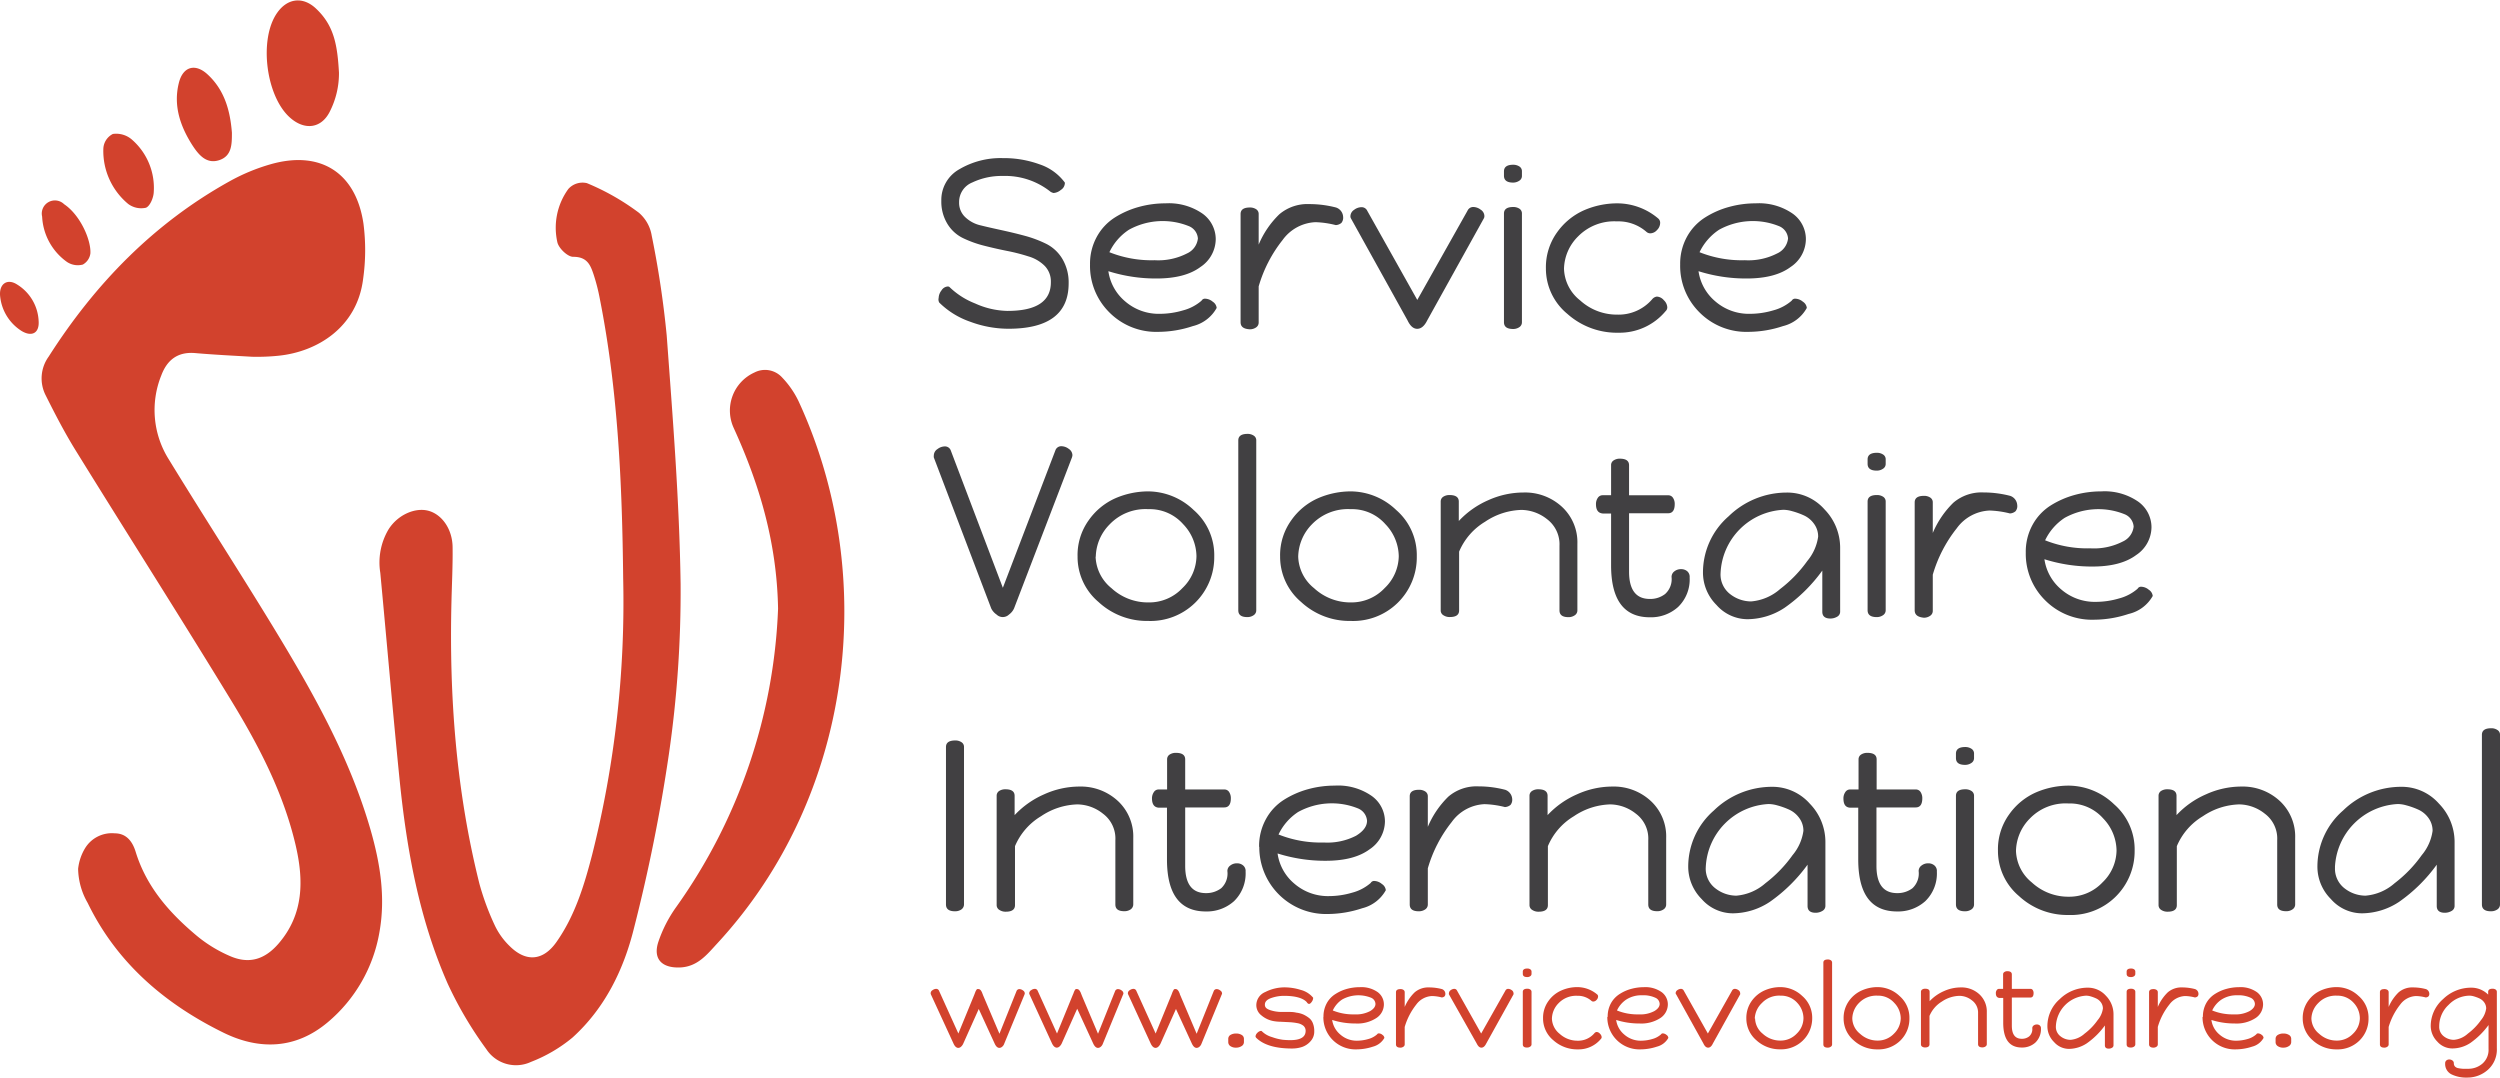 <svg id="Layer_1" data-name="Layer 1" xmlns="http://www.w3.org/2000/svg" viewBox="0 0 403.5 173.92"><defs><style>.cls-1{fill:#d2422d;}.cls-2{fill:#414042;}</style></defs><title>SVI long</title><path class="cls-1" d="M143.81,125.49a33.78,33.78,0,0,0,4.23-.16c6.34-.63,12.72-4.61,13.7-12.34a33.23,33.23,0,0,0,.06-9c-1.23-8.27-7-11.88-15.05-9.55a31.3,31.3,0,0,0-6.5,2.7C128,103.93,118.5,113.69,111,125.46a6,6,0,0,0-.47,6.29c1.53,3.06,3.11,6.11,4.91,9,8.35,13.5,16.89,26.89,25.15,40.44,4.41,7.24,8.32,14.79,10.27,23.15,1.31,5.63,1.32,11.11-2.74,15.84-2.25,2.62-4.82,3.4-7.95,2a22,22,0,0,1-5.3-3.26c-4.38-3.67-8.09-7.86-9.83-13.51-.48-1.58-1.43-3-3.38-3a5.06,5.06,0,0,0-4.8,2.42,8.07,8.07,0,0,0-1.11,3.31,11.38,11.38,0,0,0,1.54,5.5c4.69,9.67,12.45,16.29,21.91,20.94,5.82,2.86,11.68,2.66,16.83-1.67a24.33,24.33,0,0,0,8.36-14.6c1-5.63.1-11.12-1.46-16.53-3.4-11.75-9.37-22.28-15.67-32.63-5.53-9.08-11.31-18-16.86-27.07a14.94,14.94,0,0,1-1.23-13.57c.92-2.47,2.61-3.83,5.39-3.62C137.63,125.16,140.72,125.31,143.81,125.49Zm59.91,35.76a166.94,166.94,0,0,1-5,44.58c-1.28,4.95-2.77,9.86-5.76,14.11-2.16,3.08-4.95,3.31-7.61.62a11.41,11.41,0,0,1-2.33-3.25,41.64,41.64,0,0,1-2.51-6.79c-3.75-15-4.89-30.23-4.5-45.63.07-2.89.22-5.79.18-8.68s-1.69-5.22-3.83-5.84-5,.58-6.52,3a10.47,10.47,0,0,0-1.32,7c1.05,11.12,2,22.24,3.11,33.35,1.15,11.34,3.17,22.53,7.79,33a61.59,61.59,0,0,0,6.21,10.52,5.72,5.72,0,0,0,7.21,2.06,24.09,24.09,0,0,0,6.68-3.91c5.25-4.74,8.3-11,9.95-17.7a271.15,271.15,0,0,0,5.62-28,182.46,182.46,0,0,0,1.9-27.52c-.19-13.37-1.26-26.73-2.24-40.07a155.16,155.16,0,0,0-2.42-16.14,6.18,6.18,0,0,0-2.07-3.71,38.41,38.41,0,0,0-8.39-4.78,3.07,3.07,0,0,0-3,.94,10.64,10.64,0,0,0-1.76,8.65c.27,1,1.7,2.33,2.57,2.3,2.23,0,2.76,1.33,3.27,2.86a30.59,30.59,0,0,1,1,3.91C202.9,131,203.56,146.11,203.72,161.25Zm25,4.9a88.81,88.81,0,0,1-16.43,48.14,21.42,21.42,0,0,0-2.91,5.69c-.87,2.73.61,4.18,3.48,4.08s4.4-2.1,6.07-3.91c21.91-23.73,26.21-59.2,13.07-87.54a14.66,14.66,0,0,0-2.63-3.78,3.72,3.72,0,0,0-4.46-.8,6.74,6.74,0,0,0-3.36,8.93C225.68,146,228.53,155.43,228.72,166.15ZM140.57,89.32c-.28-3.55-1.19-6.88-3.93-9.4-2-1.85-4-1.26-4.64,1.4-.9,3.63.22,6.91,2.13,9.94,1,1.55,2.27,3.18,4.36,2.51S140.57,91.18,140.57,89.32Zm-20.75,2.57a11.11,11.11,0,0,0,4,8.93,3.51,3.51,0,0,0,2.87.62c.65-.25,1.2-1.56,1.26-2.44a10.32,10.32,0,0,0-3.42-8.47,3.87,3.87,0,0,0-3.17-1A2.79,2.79,0,0,0,119.82,91.89Zm-2.09,16.91c.12-2.16-1.63-6.18-4.24-7.93a2.12,2.12,0,0,0-3.55,2,9.55,9.55,0,0,0,4,7.31,3.14,3.14,0,0,0,2.57.43A2.41,2.41,0,0,0,117.73,108.8Zm-14.56,7a7.5,7.5,0,0,0,3.44,5.52c1.64,1,2.87.37,2.77-1.51a7.3,7.3,0,0,0-3.51-6C104.3,112.81,102.92,113.73,103.17,115.81Z" transform="translate(-103.14 -67.91)"/><path class="cls-1" d="M157.85,79.64A13.62,13.62,0,0,1,156.33,86c-1.38,2.66-4,2.93-6.26,1-4-3.37-5.2-12.73-2.21-17,1.67-2.41,4.22-2.71,6.35-.64C157.11,72.12,157.6,75.3,157.85,79.64Z" transform="translate(-103.14 -67.91)"/><path class="cls-2" d="M254.64,116a2.07,2.07,0,0,1,.46-1.22,1.28,1.28,0,0,1,1-.63.43.43,0,0,1,.28.08,12.44,12.44,0,0,0,4.15,2.66,13.19,13.19,0,0,0,5.22,1.2q7.05,0,7-4.69a3.58,3.58,0,0,0-1-2.58,6.15,6.15,0,0,0-2.63-1.53,30.52,30.52,0,0,0-3.48-.89c-1.21-.24-2.43-.52-3.65-.83a17.93,17.93,0,0,1-3.4-1.22,6,6,0,0,1-2.52-2.28,6.88,6.88,0,0,1-1-3.75,5.67,5.67,0,0,1,2.92-5.1,13.09,13.09,0,0,1,7-1.79,16.85,16.85,0,0,1,5.93,1,8.36,8.36,0,0,1,4.08,2.94.54.54,0,0,1,0,.2,1.33,1.33,0,0,1-.65,1,2,2,0,0,1-1.17.49,1.79,1.79,0,0,1-.47-.19,11.73,11.73,0,0,0-7.72-2.56,11,11,0,0,0-4.92,1.05,3.39,3.39,0,0,0-2.13,3.19,3.18,3.18,0,0,0,1,2.42,5.29,5.29,0,0,0,2.5,1.32c1,.25,2.13.5,3.36.77s2.5.57,3.79.92a18.89,18.89,0,0,1,3.5,1.33,6.36,6.36,0,0,1,2.53,2.41,7.43,7.43,0,0,1,1,3.92q0,7.32-9.69,7.33a17.69,17.69,0,0,1-6.19-1.13,13.27,13.27,0,0,1-5-3.09A1,1,0,0,1,254.64,116Z" transform="translate(-103.14 -67.91)"/><path class="cls-2" d="M279.07,110.61a9,9,0,0,1,1.1-4.49,8.54,8.54,0,0,1,2.91-3.11,14.46,14.46,0,0,1,3.9-1.71,16.14,16.14,0,0,1,4.26-.57,9.53,9.53,0,0,1,6,1.67,5.09,5.09,0,0,1,2.12,4.12,5.45,5.45,0,0,1-2.48,4.49q-2.47,1.84-7.05,1.85a25.45,25.45,0,0,1-7.8-1.18,7.79,7.79,0,0,0,2.72,4.88,8.28,8.28,0,0,0,5.63,2,13.26,13.26,0,0,0,3.69-.55,7.45,7.45,0,0,0,3-1.57.63.63,0,0,1,.63-.32,2,2,0,0,1,1.18.49,1.35,1.35,0,0,1,.63,1,6,6,0,0,1-3.84,2.93,17.82,17.82,0,0,1-5.53.93,10.66,10.66,0,0,1-8-3.19A10.55,10.55,0,0,1,279.07,110.61Zm3.11-2a18.32,18.32,0,0,0,7.33,1.3,10.15,10.15,0,0,0,5.2-1.09,3,3,0,0,0,1.77-2.42,2.32,2.32,0,0,0-1.48-2,11.29,11.29,0,0,0-9.65.59A8.88,8.88,0,0,0,282.18,108.65Z" transform="translate(-103.14 -67.91)"/><path class="cls-2" d="M303.37,119.91V102.46c0-.71.5-1.06,1.5-1.06a1.78,1.78,0,0,1,1,.27.9.9,0,0,1,.42.79v4.93a14.7,14.7,0,0,1,3.33-4.89,7,7,0,0,1,4.86-1.65,17.18,17.18,0,0,1,4.29.55,1.67,1.67,0,0,1,1.15,1.49,1.33,1.33,0,0,1-.28,1,1.54,1.54,0,0,1-.91.35,15.09,15.09,0,0,0-3.26-.47,6.89,6.89,0,0,0-5.32,2.88,21.74,21.74,0,0,0-3.86,7.48v5.83a.94.94,0,0,1-.44.81,1.75,1.75,0,0,1-1,.29C303.86,121,303.37,120.65,303.37,119.91Z" transform="translate(-103.14 -67.91)"/><path class="cls-2" d="M321.1,102.78a1.26,1.26,0,0,1,.59-1,2,2,0,0,1,1.18-.43,1,1,0,0,1,.95.59l8.07,14.38L340,101.91a1,1,0,0,1,.94-.59,2,2,0,0,1,1.18.43,1.25,1.25,0,0,1,.6,1,.76.76,0,0,1-.08.39l-9.14,16.47c-.45.92-1,1.37-1.62,1.37s-1.13-.45-1.57-1.37l-9.14-16.47A.67.67,0,0,1,321.1,102.78Z" transform="translate(-103.14 -67.91)"/><path class="cls-2" d="M345.88,96.28v-.71c0-.71.5-1.07,1.49-1.07a1.82,1.82,0,0,1,1,.28.9.9,0,0,1,.41.79v.71a.9.9,0,0,1-.43.8,1.76,1.76,0,0,1-1,.3C346.36,97.38,345.88,97,345.88,96.28Zm0,23.63V102.38c0-.71.5-1.06,1.49-1.06a1.81,1.81,0,0,1,1,.27.91.91,0,0,1,.41.79v17.53a.93.93,0,0,1-.43.81,1.76,1.76,0,0,1-1,.29C346.36,121,345.88,120.65,345.88,119.91Z" transform="translate(-103.14 -67.91)"/><path class="cls-2" d="M352.65,111.25a9.64,9.64,0,0,1,1.81-5.85,10.61,10.61,0,0,1,4.38-3.57,13.45,13.45,0,0,1,5.35-1.1,10.25,10.25,0,0,1,6.58,2.44.9.9,0,0,1,.32.71,1.64,1.64,0,0,1-.51,1.16,1.49,1.49,0,0,1-1.07.53.94.94,0,0,1-.67-.27,6.88,6.88,0,0,0-4.73-1.66,8.18,8.18,0,0,0-6.28,2.44,7.57,7.57,0,0,0-2.26,5.2,6.74,6.74,0,0,0,2.6,5.11,8.78,8.78,0,0,0,6,2.3,7.14,7.14,0,0,0,5.63-2.48,1.18,1.18,0,0,1,.75-.43,1.56,1.56,0,0,1,1.14.59,1.69,1.69,0,0,1,.55,1.14.84.84,0,0,1-.28.63,9.67,9.67,0,0,1-7.6,3.47,12,12,0,0,1-8.27-3.06A9.44,9.44,0,0,1,352.65,111.25Z" transform="translate(-103.14 -67.91)"/><path class="cls-2" d="M374.32,110.61a9,9,0,0,1,1.1-4.49,8.57,8.57,0,0,1,2.92-3.11,14.19,14.19,0,0,1,3.9-1.71,16.06,16.06,0,0,1,4.25-.57,9.53,9.53,0,0,1,6,1.67,5.06,5.06,0,0,1,2.12,4.12,5.45,5.45,0,0,1-2.48,4.49q-2.47,1.84-7.05,1.85a25.45,25.45,0,0,1-7.8-1.18,7.79,7.79,0,0,0,2.72,4.88,8.28,8.28,0,0,0,5.63,2,13.26,13.26,0,0,0,3.69-.55,7.45,7.45,0,0,0,3-1.57.63.63,0,0,1,.63-.32,2,2,0,0,1,1.18.49,1.35,1.35,0,0,1,.63,1,6,6,0,0,1-3.84,2.93,17.82,17.82,0,0,1-5.53.93,10.66,10.66,0,0,1-8-3.19A10.55,10.55,0,0,1,374.32,110.61Zm3.11-2a18.32,18.32,0,0,0,7.33,1.3,10.15,10.15,0,0,0,5.2-1.09,3,3,0,0,0,1.77-2.42,2.32,2.32,0,0,0-1.48-2,11.29,11.29,0,0,0-9.65.59A9,9,0,0,0,377.43,108.65Z" transform="translate(-103.14 -67.91)"/><path class="cls-2" d="M253.86,141.39a1.24,1.24,0,0,1,.59-1,2,2,0,0,1,1.18-.43,1,1,0,0,1,.94.59L265,162.78l8.51-22.26a1,1,0,0,1,.95-.59,2,2,0,0,1,1.18.43,1.26,1.26,0,0,1,.59,1,1.41,1.41,0,0,1-.08.39l-9.34,24.35a2.5,2.5,0,0,1-.82,1,1.44,1.44,0,0,1-2,0,2.56,2.56,0,0,1-.87-1l-9.26-24.35A1.34,1.34,0,0,1,253.86,141.39Z" transform="translate(-103.14 -67.91)"/><path class="cls-2" d="M277.06,157.74a9.63,9.63,0,0,1,1.79-5.85,10.47,10.47,0,0,1,4.33-3.57,13.4,13.4,0,0,1,5.34-1.1,10.7,10.7,0,0,1,7.27,3,9.65,9.65,0,0,1,3.33,7.51,10.29,10.29,0,0,1-10.68,10.4,11.49,11.49,0,0,1-8-3.06A9.52,9.52,0,0,1,277.06,157.74Zm2.91,0a6.82,6.82,0,0,0,2.56,5.1,8.65,8.65,0,0,0,6,2.3,7.34,7.34,0,0,0,5.46-2.32,7.24,7.24,0,0,0,2.26-5.16,7.59,7.59,0,0,0-2.16-5.16,7.18,7.18,0,0,0-5.6-2.41,8,8,0,0,0-6.24,2.44A7.62,7.62,0,0,0,280,157.78Z" transform="translate(-103.14 -67.91)"/><path class="cls-2" d="M303,166.4V139c0-.71.5-1.06,1.49-1.06a1.74,1.74,0,0,1,1,.28.88.88,0,0,1,.41.78V166.4a.93.93,0,0,1-.43.81,1.75,1.75,0,0,1-1,.3C303.46,167.51,303,167.14,303,166.4Z" transform="translate(-103.14 -67.91)"/><path class="cls-2" d="M309.75,157.74a9.64,9.64,0,0,1,1.8-5.85,10.41,10.41,0,0,1,4.33-3.57,13.33,13.33,0,0,1,5.34-1.1,10.7,10.7,0,0,1,7.26,3,9.65,9.65,0,0,1,3.33,7.51,10.27,10.27,0,0,1-10.67,10.4,11.49,11.49,0,0,1-8-3.06A9.55,9.55,0,0,1,309.75,157.74Zm2.92,0a6.78,6.78,0,0,0,2.56,5.1,8.63,8.63,0,0,0,5.95,2.3,7.34,7.34,0,0,0,5.45-2.32,7.25,7.25,0,0,0,2.27-5.16,7.61,7.61,0,0,0-2.17-5.16,7.16,7.16,0,0,0-5.59-2.41,8.07,8.07,0,0,0-6.25,2.44A7.66,7.66,0,0,0,312.67,157.78Z" transform="translate(-103.14 -67.91)"/><path class="cls-2" d="M335.67,166.48V148.87a.9.9,0,0,1,.42-.79,1.78,1.78,0,0,1,1-.27c1,0,1.5.35,1.5,1.06V152a14.31,14.31,0,0,1,4.76-3.36,13.86,13.86,0,0,1,5.68-1.24,8.78,8.78,0,0,1,6.2,2.3,7.79,7.79,0,0,1,2.5,6c0,.23,0,1.44,0,3.6s0,4.54,0,7.11a.93.93,0,0,1-.43.81,1.75,1.75,0,0,1-1,.3c-1,0-1.46-.37-1.46-1.11V156a5.07,5.07,0,0,0-2-4.29,6.77,6.77,0,0,0-4.12-1.5,11,11,0,0,0-5.89,1.91,10.26,10.26,0,0,0-4.19,4.83v9.49c0,.71-.5,1.06-1.5,1.06a1.78,1.78,0,0,1-1-.27A.89.89,0,0,1,335.67,166.48Z" transform="translate(-103.14 -67.91)"/><path class="cls-2" d="M360.73,149.27a1.76,1.76,0,0,1,.29-1,.93.93,0,0,1,.81-.43h1.34V143a.88.88,0,0,1,.41-.78,1.74,1.74,0,0,1,1-.28c1,0,1.49.35,1.49,1.06v4.85h6.31a.88.88,0,0,1,.78.41,1.74,1.74,0,0,1,.28,1c0,1-.36,1.49-1.06,1.49h-6.31v9.42q0,4.41,3.35,4.41a3.92,3.92,0,0,0,2.46-.79,3.22,3.22,0,0,0,1.05-2.75,1.11,1.11,0,0,1,.45-.91,1.68,1.68,0,0,1,1.08-.36,1.49,1.49,0,0,1,1,.34,1.19,1.19,0,0,1,.39,1,6.18,6.18,0,0,1-1.87,4.77,6.54,6.54,0,0,1-4.55,1.66q-6.26,0-6.26-8.4v-8.35h-1.34C361.09,150.72,360.73,150.24,360.73,149.27Z" transform="translate(-103.14 -67.91)"/><path class="cls-2" d="M378,160.34a12,12,0,0,1,4.14-9.1,13.43,13.43,0,0,1,9.37-3.83,8,8,0,0,1,6.11,2.72,8.86,8.86,0,0,1,2.52,6.19l0,10.32a.91.91,0,0,1-.49.81,2.14,2.14,0,0,1-1.09.29c-.86,0-1.3-.37-1.3-1.1V160a25.47,25.47,0,0,1-6.08,6,11,11,0,0,1-6,1.85,6.69,6.69,0,0,1-5-2.3A7.37,7.37,0,0,1,378,160.34Zm2.84.07a4,4,0,0,0,1.57,3.41,5.52,5.52,0,0,0,3.35,1.16,8.08,8.08,0,0,0,4.69-2,21.08,21.08,0,0,0,4.39-4.53,7.81,7.81,0,0,0,1.75-3.92,3.44,3.44,0,0,0-.69-2.11,4.11,4.11,0,0,0-1.69-1.36,12.39,12.39,0,0,0-1.83-.65,5.39,5.39,0,0,0-1.38-.22,10.69,10.69,0,0,0-10.16,10.24Z" transform="translate(-103.14 -67.91)"/><path class="cls-2" d="M404.57,142.77v-.71c0-.71.5-1.07,1.5-1.07a1.78,1.78,0,0,1,1,.28.89.89,0,0,1,.42.79v.71a.91.91,0,0,1-.44.8,1.75,1.75,0,0,1-1,.3C405.06,143.87,404.57,143.5,404.57,142.77Zm0,23.63V148.87c0-.71.5-1.06,1.5-1.06a1.78,1.78,0,0,1,1,.27.9.9,0,0,1,.42.79V166.4a.94.94,0,0,1-.44.81,1.75,1.75,0,0,1-1,.3C405.06,167.51,404.57,167.14,404.57,166.4Z" transform="translate(-103.14 -67.91)"/><path class="cls-2" d="M412.17,166.4V149c0-.71.5-1.06,1.5-1.06a1.78,1.78,0,0,1,1,.27.9.9,0,0,1,.42.79v4.93a15,15,0,0,1,3.33-4.89,7,7,0,0,1,4.86-1.65,17.31,17.31,0,0,1,4.3.55,1.67,1.67,0,0,1,1.14,1.49,1.28,1.28,0,0,1-.28,1,1.51,1.51,0,0,1-.9.35,15.25,15.25,0,0,0-3.27-.47,6.89,6.89,0,0,0-5.32,2.88,21.74,21.74,0,0,0-3.86,7.48v5.83a.94.94,0,0,1-.44.81,1.73,1.73,0,0,1-1,.3C412.66,167.51,412.17,167.14,412.17,166.4Z" transform="translate(-103.14 -67.91)"/><path class="cls-2" d="M430.1,157.11a9,9,0,0,1,1.1-4.5,8.54,8.54,0,0,1,2.91-3.11,14.46,14.46,0,0,1,3.9-1.71,16.14,16.14,0,0,1,4.26-.57,9.53,9.53,0,0,1,6,1.67,5.09,5.09,0,0,1,2.12,4.12,5.45,5.45,0,0,1-2.48,4.49q-2.47,1.84-7,1.85a25.45,25.45,0,0,1-7.8-1.18,7.79,7.79,0,0,0,2.72,4.88,8.28,8.28,0,0,0,5.63,2,13.26,13.26,0,0,0,3.69-.55,7.45,7.45,0,0,0,3-1.57.63.63,0,0,1,.63-.32,2,2,0,0,1,1.18.49,1.35,1.35,0,0,1,.63,1A6,6,0,0,1,446.7,167a17.82,17.82,0,0,1-5.53.93,10.66,10.66,0,0,1-8-3.19A10.55,10.55,0,0,1,430.1,157.11Zm3.11-2a18.32,18.32,0,0,0,7.33,1.3,10.15,10.15,0,0,0,5.2-1.09,3,3,0,0,0,1.77-2.42,2.32,2.32,0,0,0-1.48-2,11.29,11.29,0,0,0-9.65.59A8.88,8.88,0,0,0,433.21,155.14Z" transform="translate(-103.14 -67.91)"/><path class="cls-2" d="M255.82,213.89V188.48c0-.71.5-1.06,1.5-1.06a1.74,1.74,0,0,1,1,.28.88.88,0,0,1,.41.78v25.41a1,1,0,0,1-.43.81,1.76,1.76,0,0,1-1,.29C256.31,215,255.82,214.63,255.82,213.89Z" transform="translate(-103.14 -67.91)"/><path class="cls-2" d="M264,214V196.36a.91.91,0,0,1,.41-.79,1.81,1.81,0,0,1,1-.27c1,0,1.49.35,1.49,1.06v3.11a14.45,14.45,0,0,1,4.77-3.36,13.83,13.83,0,0,1,5.67-1.25,8.81,8.81,0,0,1,6.21,2.31,7.82,7.82,0,0,1,2.5,6c0,.23,0,1.43,0,3.6s0,4.54,0,7.11a1,1,0,0,1-.43.81,1.76,1.76,0,0,1-1,.29c-1,0-1.46-.36-1.46-1.1V203.53a5,5,0,0,0-2-4.29,6.72,6.72,0,0,0-4.11-1.5,11,11,0,0,0-5.89,1.91,10.28,10.28,0,0,0-4.2,4.83V214c0,.71-.5,1.06-1.49,1.06a1.81,1.81,0,0,1-1-.27A.91.91,0,0,1,264,214Z" transform="translate(-103.14 -67.91)"/><path class="cls-2" d="M289.07,196.76a1.76,1.76,0,0,1,.3-1,.9.9,0,0,1,.8-.43h1.34v-4.85a.9.9,0,0,1,.42-.79,1.78,1.78,0,0,1,1-.27c1,0,1.5.35,1.5,1.06v4.85h6.3a.9.9,0,0,1,.79.41,1.82,1.82,0,0,1,.28,1c0,1-.36,1.49-1.07,1.49h-6.3v9.42q0,4.41,3.35,4.41a4,4,0,0,0,2.46-.79,3.23,3.23,0,0,0,1-2.76,1.09,1.09,0,0,1,.46-.9,1.68,1.68,0,0,1,1.08-.36,1.48,1.48,0,0,1,1,.34,1.16,1.16,0,0,1,.4,1,6.22,6.22,0,0,1-1.87,4.77,6.56,6.56,0,0,1-4.55,1.66q-6.27,0-6.27-8.4v-8.35h-1.34C289.44,198.21,289.07,197.73,289.07,196.76Z" transform="translate(-103.14 -67.91)"/><path class="cls-2" d="M306.36,204.59a9,9,0,0,1,1.11-4.49,8.46,8.46,0,0,1,2.91-3.11,14.46,14.46,0,0,1,3.9-1.71,16.08,16.08,0,0,1,4.26-.57,9.48,9.48,0,0,1,6,1.67,5.07,5.07,0,0,1,2.13,4.12,5.48,5.48,0,0,1-2.48,4.49q-2.48,1.84-7.05,1.85a25.45,25.45,0,0,1-7.8-1.18,7.75,7.75,0,0,0,2.72,4.88,8.28,8.28,0,0,0,5.63,2,13.14,13.14,0,0,0,3.68-.55,7.43,7.43,0,0,0,3-1.57.63.63,0,0,1,.63-.32,2,2,0,0,1,1.18.49,1.35,1.35,0,0,1,.63,1A6,6,0,0,1,323,214.5a17.88,17.88,0,0,1-5.54.93,10.78,10.78,0,0,1-11.07-10.84Zm3.12-2a18.3,18.3,0,0,0,7.32,1.3,10.1,10.1,0,0,0,5.2-1.09c1.19-.72,1.78-1.53,1.78-2.42a2.34,2.34,0,0,0-1.48-2,11.29,11.29,0,0,0-9.65.59A8.88,8.88,0,0,0,309.48,202.63Z" transform="translate(-103.14 -67.91)"/><path class="cls-2" d="M330.67,213.89V196.44c0-.71.5-1.06,1.5-1.06a1.78,1.78,0,0,1,1,.27.9.9,0,0,1,.42.79v4.92a14.89,14.89,0,0,1,3.32-4.88,7,7,0,0,1,4.87-1.65,17.18,17.18,0,0,1,4.29.55,1.67,1.67,0,0,1,1.14,1.49,1.33,1.33,0,0,1-.27.95,1.54,1.54,0,0,1-.91.35,15.25,15.25,0,0,0-3.27-.47,6.89,6.89,0,0,0-5.31,2.88,21.57,21.57,0,0,0-3.86,7.48v5.83a.94.94,0,0,1-.44.81,1.75,1.75,0,0,1-1,.29C331.16,215,330.67,214.63,330.67,213.89Z" transform="translate(-103.14 -67.91)"/><path class="cls-2" d="M350,214V196.36a.9.9,0,0,1,.42-.79,1.78,1.78,0,0,1,1-.27c1,0,1.5.35,1.5,1.06v3.11a14.31,14.31,0,0,1,4.76-3.36,13.88,13.88,0,0,1,5.68-1.25,8.79,8.79,0,0,1,6.2,2.31,7.79,7.79,0,0,1,2.5,6c0,.23,0,1.43,0,3.6s0,4.54,0,7.11a.93.93,0,0,1-.43.81,1.75,1.75,0,0,1-1,.29c-1,0-1.46-.36-1.46-1.1V203.53a5,5,0,0,0-2-4.29,6.77,6.77,0,0,0-4.12-1.5,11,11,0,0,0-5.89,1.91,10.26,10.26,0,0,0-4.19,4.83V214c0,.71-.5,1.06-1.5,1.06a1.78,1.78,0,0,1-1-.27A.9.9,0,0,1,350,214Z" transform="translate(-103.14 -67.91)"/><path class="cls-2" d="M375.62,207.83a12,12,0,0,1,4.13-9.1,13.47,13.47,0,0,1,9.38-3.83,8.06,8.06,0,0,1,6.11,2.72,8.86,8.86,0,0,1,2.52,6.19l0,10.32a.92.92,0,0,1-.5.81,2.08,2.08,0,0,1-1.08.29c-.87,0-1.3-.37-1.3-1.1v-6.66a25.67,25.67,0,0,1-6.09,6,10.94,10.94,0,0,1-6,1.85,6.72,6.72,0,0,1-5-2.3A7.41,7.41,0,0,1,375.62,207.83Zm2.83.07a4,4,0,0,0,1.58,3.41,5.52,5.52,0,0,0,3.35,1.16,8.1,8.1,0,0,0,4.69-2,21.13,21.13,0,0,0,4.39-4.54,7.74,7.74,0,0,0,1.75-3.92,3.44,3.44,0,0,0-.69-2.1,4.11,4.11,0,0,0-1.69-1.36,12.39,12.39,0,0,0-1.83-.65,5.52,5.52,0,0,0-1.38-.22,10.69,10.69,0,0,0-10.17,10.24Z" transform="translate(-103.14 -67.91)"/><path class="cls-2" d="M400.67,196.76a1.76,1.76,0,0,1,.3-1,.9.9,0,0,1,.8-.43h1.34v-4.85a.9.9,0,0,1,.42-.79,1.78,1.78,0,0,1,1-.27c1,0,1.5.35,1.5,1.06v4.85h6.3a.9.9,0,0,1,.79.41,1.82,1.82,0,0,1,.28,1c0,1-.36,1.49-1.07,1.49H406v9.42c0,2.94,1.11,4.41,3.35,4.41a4,4,0,0,0,2.46-.79,3.25,3.25,0,0,0,1-2.76,1.09,1.09,0,0,1,.46-.9,1.68,1.68,0,0,1,1.08-.36,1.48,1.48,0,0,1,1,.34,1.16,1.16,0,0,1,.4,1,6.22,6.22,0,0,1-1.87,4.77,6.56,6.56,0,0,1-4.55,1.66q-6.27,0-6.27-8.4v-8.35h-1.34C401,198.21,400.67,197.73,400.67,196.76Z" transform="translate(-103.14 -67.91)"/><path class="cls-2" d="M418.83,190.26v-.71c0-.71.5-1.07,1.5-1.07a1.78,1.78,0,0,1,1,.28.89.89,0,0,1,.42.79v.71a.91.91,0,0,1-.44.8,1.75,1.75,0,0,1-1,.3C419.32,191.36,418.83,191,418.83,190.26Zm0,23.63V196.36c0-.71.5-1.06,1.5-1.06a1.78,1.78,0,0,1,1,.27.9.9,0,0,1,.42.79v17.53a.94.94,0,0,1-.44.81,1.75,1.75,0,0,1-1,.29C419.32,215,418.83,214.63,418.83,213.89Z" transform="translate(-103.14 -67.91)"/><path class="cls-2" d="M425.61,205.23a9.63,9.63,0,0,1,1.79-5.85,10.47,10.47,0,0,1,4.33-3.57,13.4,13.4,0,0,1,5.34-1.1,10.7,10.7,0,0,1,7.27,3,9.64,9.64,0,0,1,3.33,7.51A10.29,10.29,0,0,1,437,215.59a11.49,11.49,0,0,1-8-3.06A9.52,9.52,0,0,1,425.61,205.23Zm2.91,0a6.82,6.82,0,0,0,2.56,5.11,8.65,8.65,0,0,0,5.95,2.3,7.34,7.34,0,0,0,5.46-2.32,7.24,7.24,0,0,0,2.26-5.16,7.59,7.59,0,0,0-2.16-5.16,7.18,7.18,0,0,0-5.6-2.41,8,8,0,0,0-6.24,2.44A7.62,7.62,0,0,0,428.52,205.26Z" transform="translate(-103.14 -67.91)"/><path class="cls-2" d="M451.53,214V196.36a.91.91,0,0,1,.41-.79,1.81,1.81,0,0,1,1-.27c1,0,1.49.35,1.49,1.06v3.11a14.25,14.25,0,0,1,4.77-3.36,13.8,13.8,0,0,1,5.67-1.25,8.81,8.81,0,0,1,6.21,2.31,7.82,7.82,0,0,1,2.5,6c0,.23,0,1.43,0,3.6s0,4.54,0,7.11a.94.94,0,0,1-.44.81,1.72,1.72,0,0,1-1,.29c-1,0-1.46-.36-1.46-1.1V203.53a5,5,0,0,0-2-4.29,6.75,6.75,0,0,0-4.11-1.5,11,11,0,0,0-5.89,1.91,10.28,10.28,0,0,0-4.2,4.83V214c0,.71-.5,1.06-1.49,1.06a1.81,1.81,0,0,1-1-.27A.91.91,0,0,1,451.53,214Z" transform="translate(-103.14 -67.91)"/><path class="cls-2" d="M477.17,207.83a12,12,0,0,1,4.14-9.1,13.43,13.43,0,0,1,9.37-3.83,8,8,0,0,1,6.11,2.72,8.86,8.86,0,0,1,2.52,6.19l0,10.32a.91.91,0,0,1-.49.81,2.14,2.14,0,0,1-1.09.29c-.86,0-1.3-.37-1.3-1.1v-6.66a25.47,25.47,0,0,1-6.08,6,11,11,0,0,1-6,1.85,6.69,6.69,0,0,1-5-2.3A7.37,7.37,0,0,1,477.17,207.83Zm2.84.07a4,4,0,0,0,1.57,3.41,5.52,5.52,0,0,0,3.35,1.16,8.08,8.08,0,0,0,4.69-2,20.89,20.89,0,0,0,4.39-4.54,7.74,7.74,0,0,0,1.75-3.92,3.49,3.49,0,0,0-.68-2.1,4.13,4.13,0,0,0-1.7-1.36,12.39,12.39,0,0,0-1.83-.65,5.39,5.39,0,0,0-1.38-.22A10.69,10.69,0,0,0,480,207.9Z" transform="translate(-103.14 -67.91)"/><path class="cls-2" d="M503.72,213.89V186.51c0-.71.5-1.06,1.5-1.06a1.71,1.71,0,0,1,1,.28.87.87,0,0,1,.42.78v27.38a.94.94,0,0,1-.44.81,1.75,1.75,0,0,1-1,.29C504.21,215,503.72,214.63,503.72,213.89Z" transform="translate(-103.14 -67.91)"/><path class="cls-1" d="M253.35,228.19a.58.58,0,0,1,.31-.47,1.06,1.06,0,0,1,.58-.21.49.49,0,0,1,.45.29l3.13,6.92,2.57-6.26.11-.29.11-.28.11-.19a.29.29,0,0,1,.16-.15.46.46,0,0,1,.21,0,.4.4,0,0,1,.22.08.78.78,0,0,1,.19.21,1.93,1.93,0,0,1,.13.24l.1.26a.88.88,0,0,1,.06.16l2.66,6.26,2.77-6.92a.49.49,0,0,1,.45-.29,1,1,0,0,1,.58.22.57.57,0,0,1,.29.46.54.54,0,0,1-.05.21l-3.27,7.93a1.09,1.09,0,0,1-.34.49.72.72,0,0,1-.43.18c-.3,0-.55-.22-.76-.67l-2.58-5.61-2.51,5.61a1.42,1.42,0,0,1-.35.48.69.69,0,0,1-.43.19c-.3,0-.56-.22-.77-.67l-3.65-7.93A.54.54,0,0,1,253.35,228.19Z" transform="translate(-103.14 -67.91)"/><path class="cls-1" d="M269.26,228.19a.59.59,0,0,1,.32-.47,1.06,1.06,0,0,1,.58-.21.49.49,0,0,1,.45.29l3.13,6.92,2.56-6.26a2,2,0,0,0,.12-.29,2.72,2.72,0,0,1,.11-.28l.1-.19a.3.3,0,0,1,.17-.15.45.45,0,0,1,.2,0,.37.37,0,0,1,.22.08.65.65,0,0,1,.19.21,2.1,2.1,0,0,1,.14.24l.1.26a.88.88,0,0,1,.06.16l2.65,6.26,2.77-6.92a.5.5,0,0,1,.46-.29,1,1,0,0,1,.58.22.6.6,0,0,1,.29.46.42.42,0,0,1-.06.21l-3.26,7.93a1.17,1.17,0,0,1-.34.49.72.72,0,0,1-.44.18c-.29,0-.54-.22-.76-.67L277,230.72l-2.5,5.61a1.57,1.57,0,0,1-.35.48.71.71,0,0,1-.43.19c-.3,0-.56-.22-.78-.67l-3.64-7.93A.42.42,0,0,1,269.26,228.19Z" transform="translate(-103.14 -67.91)"/><path class="cls-1" d="M285.18,228.19a.6.6,0,0,1,.31-.47,1.09,1.09,0,0,1,.58-.21.5.5,0,0,1,.46.29l3.13,6.92,2.56-6.26.11-.29a2.26,2.26,0,0,1,.12-.28s.06-.11.1-.19a.32.32,0,0,1,.16-.15.52.52,0,0,1,.21,0,.37.37,0,0,1,.22.08.78.78,0,0,1,.19.21,1.15,1.15,0,0,1,.13.24l.11.26c0,.09.05.15.05.16l2.66,6.26,2.77-6.92a.49.49,0,0,1,.45-.29.94.94,0,0,1,.58.22.59.59,0,0,1,.3.46.42.42,0,0,1-.06.21l-3.26,7.93a1.17,1.17,0,0,1-.34.49.74.74,0,0,1-.44.18c-.29,0-.54-.22-.76-.67l-2.58-5.61-2.5,5.61a1.57,1.57,0,0,1-.35.48.71.71,0,0,1-.43.19c-.3,0-.56-.22-.78-.67l-3.64-7.93A.42.42,0,0,1,285.18,228.19Z" transform="translate(-103.14 -67.91)"/><path class="cls-1" d="M301.38,236.09v-.5a.74.74,0,0,1,.35-.64,1.74,1.74,0,0,1,.94-.23,1.65,1.65,0,0,1,.88.23.71.71,0,0,1,.36.64v.5a.75.75,0,0,1-.38.66,1.56,1.56,0,0,1-.88.25,1.53,1.53,0,0,1-.93-.25A.78.78,0,0,1,301.38,236.09Z" transform="translate(-103.14 -67.91)"/><path class="cls-1" d="M305.78,235.19a.88.88,0,0,1,.25-.53,1.11,1.11,0,0,1,.57-.36c.1,0,.15,0,.15,0a3.82,3.82,0,0,0,1.71,1,8.26,8.26,0,0,0,1.74.43q.65.06,1.2.06c1.64,0,2.47-.5,2.47-1.5a1.06,1.06,0,0,0-.37-.83,2.18,2.18,0,0,0-1-.42,9.12,9.12,0,0,0-1.28-.15l-1.4-.07a7,7,0,0,1-1.16-.11,4.17,4.17,0,0,1-1.92-.91,2.09,2.09,0,0,1-.83-1.64,2.31,2.31,0,0,1,1.45-2.14,6.86,6.86,0,0,1,3.2-.75,8.82,8.82,0,0,1,2.52.41,3.84,3.84,0,0,1,2,1.26.24.24,0,0,1,0,.09,1.08,1.08,0,0,1-.23.58c-.15.22-.3.33-.43.33s-.26-.1-.38-.3c-.61-.64-1.82-1-3.63-1a6.25,6.25,0,0,0-2.12.36c-.67.24-1,.59-1,1.06s.29.69.87.89a6,6,0,0,0,1.86.29l1.18,0c.32,0,.7,0,1.16.11a4.1,4.1,0,0,1,1.14.3,4.92,4.92,0,0,1,.89.54,1.94,1.94,0,0,1,.65.88,3.33,3.33,0,0,1,.22,1.28,2.29,2.29,0,0,1-.6,1.62,3.2,3.2,0,0,1-1.36.92,5.19,5.19,0,0,1-1.63.25c-2.66,0-4.59-.57-5.76-1.71A.46.46,0,0,1,305.78,235.19Z" transform="translate(-103.14 -67.91)"/><path class="cls-1" d="M316.75,232a4.44,4.44,0,0,1,.53-2.17,4,4,0,0,1,1.41-1.49,6.68,6.68,0,0,1,1.87-.83,7.9,7.9,0,0,1,2.05-.27,4.58,4.58,0,0,1,2.89.8,2.45,2.45,0,0,1,1,2,2.64,2.64,0,0,1-1.2,2.17,5.59,5.59,0,0,1-3.39.89,12.27,12.27,0,0,1-3.76-.57,3.75,3.75,0,0,0,1.31,2.35,4,4,0,0,0,2.71,1,6.67,6.67,0,0,0,1.78-.26,3.55,3.55,0,0,0,1.45-.76.31.31,0,0,1,.3-.16.93.93,0,0,1,.57.24.67.67,0,0,1,.31.49,3,3,0,0,1-1.85,1.41,8.57,8.57,0,0,1-2.67.44,5.18,5.18,0,0,1-5.33-5.21Zm1.5-1a8.71,8.71,0,0,0,3.53.63,4.82,4.82,0,0,0,2.5-.53c.57-.34.86-.73.86-1.16a1.13,1.13,0,0,0-.72-1,5.44,5.44,0,0,0-4.64.28A4.27,4.27,0,0,0,318.25,231Z" transform="translate(-103.14 -67.91)"/><path class="cls-1" d="M328.45,236.47v-8.41c0-.34.24-.51.73-.51a.82.82,0,0,1,.48.13.44.44,0,0,1,.2.38v2.37a7.24,7.24,0,0,1,1.6-2.35,3.37,3.37,0,0,1,2.34-.8,8.17,8.17,0,0,1,2.07.27.81.81,0,0,1,.55.72.61.61,0,0,1-.13.45.75.75,0,0,1-.44.18,6.72,6.72,0,0,0-1.57-.23,3.32,3.32,0,0,0-2.56,1.38,10.65,10.65,0,0,0-1.86,3.61v2.81a.43.43,0,0,1-.21.38.81.81,0,0,1-.49.15C328.69,237,328.45,236.82,328.45,236.47Z" transform="translate(-103.14 -67.91)"/><path class="cls-1" d="M337,228.21a.6.6,0,0,1,.29-.49,1,1,0,0,1,.57-.21.49.49,0,0,1,.45.29l3.89,6.92,3.91-6.92a.49.49,0,0,1,.45-.29,1,1,0,0,1,.57.21.6.6,0,0,1,.29.49.32.32,0,0,1,0,.19l-4.4,7.93c-.22.45-.48.67-.78.67s-.54-.22-.76-.67L337,228.4A.32.32,0,0,1,337,228.21Z" transform="translate(-103.14 -67.91)"/><path class="cls-1" d="M348.92,225.08v-.34c0-.34.25-.51.73-.51a.82.82,0,0,1,.48.13.44.44,0,0,1,.2.38v.34a.44.44,0,0,1-.21.39.81.81,0,0,1-.49.14C349.16,225.61,348.92,225.44,348.92,225.08Zm0,11.39V228c0-.34.25-.51.73-.51a.82.82,0,0,1,.48.13.44.44,0,0,1,.2.38v8.45a.43.43,0,0,1-.21.38.81.81,0,0,1-.49.15C349.16,237,348.92,236.82,348.92,236.47Z" transform="translate(-103.14 -67.91)"/><path class="cls-1" d="M352.19,232.29a4.63,4.63,0,0,1,.87-2.82,5,5,0,0,1,2.11-1.71,6.34,6.34,0,0,1,2.58-.53,5,5,0,0,1,3.16,1.17.41.41,0,0,1,.16.34.8.8,0,0,1-.25.56.72.72,0,0,1-.51.26.44.44,0,0,1-.33-.13,3.31,3.31,0,0,0-2.27-.8,3.92,3.92,0,0,0-3,1.18,3.66,3.66,0,0,0-1.09,2.5,3.26,3.26,0,0,0,1.25,2.46,4.24,4.24,0,0,0,2.89,1.11,3.43,3.43,0,0,0,2.71-1.2.57.57,0,0,1,.36-.21.77.77,0,0,1,.55.29.82.82,0,0,1,.27.55.42.42,0,0,1-.14.3,4.66,4.66,0,0,1-3.66,1.67,5.78,5.78,0,0,1-4-1.47A4.55,4.55,0,0,1,352.19,232.29Z" transform="translate(-103.14 -67.91)"/><path class="cls-1" d="M362.62,232a4.44,4.44,0,0,1,.53-2.17,4.13,4.13,0,0,1,1.41-1.49,6.61,6.61,0,0,1,1.88-.83,7.83,7.83,0,0,1,2-.27,4.56,4.56,0,0,1,2.89.8,2.45,2.45,0,0,1,1,2,2.66,2.66,0,0,1-1.19,2.17,5.64,5.64,0,0,1-3.4.89,12.21,12.21,0,0,1-3.75-.57,3.69,3.69,0,0,0,1.3,2.35,4,4,0,0,0,2.72,1,6.6,6.6,0,0,0,1.77-.26,3.55,3.55,0,0,0,1.45-.76.31.31,0,0,1,.31-.16,1,1,0,0,1,.57.24.65.65,0,0,1,.3.49,2.94,2.94,0,0,1-1.85,1.41,8.57,8.57,0,0,1-2.67.44,5.18,5.18,0,0,1-5.33-5.21Zm1.5-1a8.74,8.74,0,0,0,3.53.63,4.79,4.79,0,0,0,2.5-.53c.57-.34.86-.73.86-1.16a1.13,1.13,0,0,0-.71-1,4.54,4.54,0,0,0-2.12-.39,4.48,4.48,0,0,0-2.53.67A4.27,4.27,0,0,0,364.12,231Z" transform="translate(-103.14 -67.91)"/><path class="cls-1" d="M373.59,228.21a.59.59,0,0,1,.28-.49,1,1,0,0,1,.57-.21.5.5,0,0,1,.46.29l3.89,6.92,3.9-6.92a.51.51,0,0,1,.46-.29,1,1,0,0,1,.57.21.59.59,0,0,1,.28.49.32.32,0,0,1,0,.19l-4.4,7.93c-.21.45-.47.67-.77.67s-.55-.22-.76-.67l-4.4-7.93A.32.32,0,0,1,373.59,228.21Z" transform="translate(-103.14 -67.91)"/><path class="cls-1" d="M385,232.29a4.69,4.69,0,0,1,.86-2.82,5.09,5.09,0,0,1,2.09-1.71,6.29,6.29,0,0,1,2.57-.53,5.12,5.12,0,0,1,3.5,1.43,4.63,4.63,0,0,1,1.61,3.61,5,5,0,0,1-5.15,5,5.56,5.56,0,0,1-3.87-1.47A4.61,4.61,0,0,1,385,232.29Zm1.41,0a3.27,3.27,0,0,0,1.23,2.46,4.15,4.15,0,0,0,2.86,1.11,3.56,3.56,0,0,0,2.63-1.12,3.49,3.49,0,0,0,1.09-2.49,3.67,3.67,0,0,0-1-2.48,3.49,3.49,0,0,0-2.7-1.16,3.82,3.82,0,0,0-3,1.18A3.64,3.64,0,0,0,386.36,232.31Z" transform="translate(-103.14 -67.91)"/><path class="cls-1" d="M397.43,236.47V223.28c0-.34.24-.51.73-.51a.84.84,0,0,1,.48.13.44.44,0,0,1,.2.38v13.19a.43.43,0,0,1-.21.38.81.81,0,0,1-.49.15C397.67,237,397.43,236.82,397.43,236.47Z" transform="translate(-103.14 -67.91)"/><path class="cls-1" d="M400.7,232.29a4.69,4.69,0,0,1,.86-2.82,5,5,0,0,1,2.09-1.71,6.26,6.26,0,0,1,2.57-.53,5.13,5.13,0,0,1,3.5,1.43,4.62,4.62,0,0,1,1.6,3.61,4.9,4.9,0,0,1-1.42,3.54,5,5,0,0,1-3.72,1.47,5.53,5.53,0,0,1-3.87-1.47A4.61,4.61,0,0,1,400.7,232.29Zm1.4,0a3.25,3.25,0,0,0,1.24,2.46,4.13,4.13,0,0,0,2.86,1.11,3.58,3.58,0,0,0,2.63-1.12,3.53,3.53,0,0,0,1.09-2.49,3.64,3.64,0,0,0-1.05-2.48,3.45,3.45,0,0,0-2.69-1.16,3.86,3.86,0,0,0-3,1.18A3.68,3.68,0,0,0,402.1,232.31Z" transform="translate(-103.14 -67.91)"/><path class="cls-1" d="M413.18,236.5V228a.44.44,0,0,1,.2-.38.82.82,0,0,1,.48-.13q.72,0,.72.51v1.5a7,7,0,0,1,2.3-1.62,6.67,6.67,0,0,1,2.73-.6,4.24,4.24,0,0,1,3,1.11,3.76,3.76,0,0,1,1.2,2.89V233c0,1,0,2.19,0,3.43a.43.43,0,0,1-.21.38.84.84,0,0,1-.5.15c-.46,0-.7-.18-.7-.53v-5a2.43,2.43,0,0,0-1-2.07,3.24,3.24,0,0,0-2-.72,5.26,5.26,0,0,0-2.84.92,4.94,4.94,0,0,0-2,2.32v4.57c0,.34-.24.52-.72.52a.83.83,0,0,1-.48-.14A.43.43,0,0,1,413.18,236.5Z" transform="translate(-103.14 -67.91)"/><path class="cls-1" d="M425.27,228.21a.81.81,0,0,1,.14-.49.44.44,0,0,1,.39-.21h.64v-2.33a.43.43,0,0,1,.2-.38.83.83,0,0,1,.48-.14c.48,0,.73.18.73.52v2.33h3a.43.43,0,0,1,.38.2.82.82,0,0,1,.13.48q0,.72-.51.72h-3v4.54c0,1.42.53,2.12,1.61,2.12a1.85,1.85,0,0,0,1.18-.38,1.54,1.54,0,0,0,.51-1.32.54.54,0,0,1,.21-.44.86.86,0,0,1,.53-.17.69.69,0,0,1,.47.16.57.57,0,0,1,.19.47,3,3,0,0,1-.9,2.29,3.16,3.16,0,0,1-2.19.8q-3,0-3-4v-4h-.64C425.44,228.91,425.27,228.68,425.27,228.21Z" transform="translate(-103.14 -67.91)"/><path class="cls-1" d="M433.59,233.54a5.78,5.78,0,0,1,2-4.38,6.44,6.44,0,0,1,4.51-1.84,3.88,3.88,0,0,1,2.94,1.31,4.27,4.27,0,0,1,1.22,3l0,5a.45.45,0,0,1-.24.39,1,1,0,0,1-.52.14c-.42,0-.63-.18-.63-.53v-3.21a12.32,12.32,0,0,1-2.93,2.89,5.31,5.31,0,0,1-2.87.89,3.21,3.21,0,0,1-2.41-1.11A3.54,3.54,0,0,1,433.59,233.54Zm1.37,0a1.9,1.9,0,0,0,.76,1.64,2.61,2.61,0,0,0,1.61.56,3.85,3.85,0,0,0,2.26-1,9.65,9.65,0,0,0,2.11-2.18,3.7,3.7,0,0,0,.85-1.88,1.68,1.68,0,0,0-.33-1,2,2,0,0,0-.82-.65,6.44,6.44,0,0,0-.88-.32,2.71,2.71,0,0,0-.67-.1,5.16,5.16,0,0,0-4.89,4.93Z" transform="translate(-103.14 -67.91)"/><path class="cls-1" d="M446.38,225.08v-.34q0-.51.72-.51a.88.88,0,0,1,.49.13.44.44,0,0,1,.19.38v.34a.45.45,0,0,1-.2.39.84.84,0,0,1-.5.14C446.61,225.61,446.38,225.44,446.38,225.08Zm0,11.39V228q0-.51.72-.51a.88.88,0,0,1,.49.13.44.44,0,0,1,.19.38v8.45a.44.44,0,0,1-.2.38.84.84,0,0,1-.5.15C446.61,237,446.38,236.82,446.38,236.47Z" transform="translate(-103.14 -67.91)"/><path class="cls-1" d="M450,236.47v-8.41q0-.51.72-.51a.88.88,0,0,1,.49.13.44.44,0,0,1,.2.38v2.37a7.24,7.24,0,0,1,1.6-2.35,3.37,3.37,0,0,1,2.34-.8,8.23,8.23,0,0,1,2.07.27.81.81,0,0,1,.55.72.61.61,0,0,1-.13.45.78.78,0,0,1-.44.18,6.72,6.72,0,0,0-1.57-.23,3.32,3.32,0,0,0-2.56,1.38,10.31,10.31,0,0,0-1.86,3.61v2.81a.43.43,0,0,1-.21.38.84.84,0,0,1-.5.15C450.28,237,450,236.82,450,236.47Z" transform="translate(-103.14 -67.91)"/><path class="cls-1" d="M458.69,232a4.44,4.44,0,0,1,.53-2.17,4.13,4.13,0,0,1,1.41-1.49,6.74,6.74,0,0,1,1.88-.83,7.83,7.83,0,0,1,2-.27,4.56,4.56,0,0,1,2.89.8,2.45,2.45,0,0,1,1,2,2.66,2.66,0,0,1-1.19,2.17,5.64,5.64,0,0,1-3.4.89,12.21,12.21,0,0,1-3.75-.57,3.69,3.69,0,0,0,1.3,2.35,4,4,0,0,0,2.72,1,6.6,6.6,0,0,0,1.77-.26,3.55,3.55,0,0,0,1.45-.76.31.31,0,0,1,.31-.16,1,1,0,0,1,.57.24.65.65,0,0,1,.3.49,2.94,2.94,0,0,1-1.85,1.41,8.57,8.57,0,0,1-2.67.44,5.18,5.18,0,0,1-5.33-5.21Zm1.5-1a8.74,8.74,0,0,0,3.53.63,4.79,4.79,0,0,0,2.5-.53c.57-.34.86-.73.86-1.16a1.13,1.13,0,0,0-.71-1,4.54,4.54,0,0,0-2.12-.39,4.48,4.48,0,0,0-2.53.67A4.27,4.27,0,0,0,460.19,231Z" transform="translate(-103.14 -67.91)"/><path class="cls-1" d="M470.42,236.09v-.5a.72.72,0,0,1,.35-.64,1.7,1.7,0,0,1,.94-.23,1.61,1.61,0,0,1,.87.23.71.71,0,0,1,.36.64v.5a.75.75,0,0,1-.38.66,1.51,1.51,0,0,1-.87.25,1.53,1.53,0,0,1-.93-.25A.76.76,0,0,1,470.42,236.09Z" transform="translate(-103.14 -67.91)"/><path class="cls-1" d="M474.8,232.29a4.69,4.69,0,0,1,.86-2.82,5,5,0,0,1,2.09-1.71,6.26,6.26,0,0,1,2.57-.53,5.13,5.13,0,0,1,3.5,1.43,4.62,4.62,0,0,1,1.6,3.61,4.9,4.9,0,0,1-1.42,3.54,5,5,0,0,1-3.72,1.47,5.56,5.56,0,0,1-3.87-1.47A4.61,4.61,0,0,1,474.8,232.29Zm1.4,0a3.25,3.25,0,0,0,1.24,2.46,4.13,4.13,0,0,0,2.86,1.11,3.56,3.56,0,0,0,2.63-1.12,3.49,3.49,0,0,0,1.09-2.49,3.67,3.67,0,0,0-1-2.48,3.49,3.49,0,0,0-2.7-1.16,3.86,3.86,0,0,0-3,1.18A3.68,3.68,0,0,0,476.2,232.31Z" transform="translate(-103.14 -67.91)"/><path class="cls-1" d="M487.26,236.47v-8.41q0-.51.72-.51a.85.85,0,0,1,.49.13.44.44,0,0,1,.2.38v2.37a7.24,7.24,0,0,1,1.6-2.35,3.37,3.37,0,0,1,2.34-.8,8.17,8.17,0,0,1,2.07.27.81.81,0,0,1,.55.72.61.61,0,0,1-.13.45.75.75,0,0,1-.44.18,6.72,6.72,0,0,0-1.57-.23,3.32,3.32,0,0,0-2.56,1.38,10.65,10.65,0,0,0-1.86,3.61v2.81a.43.43,0,0,1-.21.38.81.81,0,0,1-.49.15C487.5,237,487.26,236.82,487.26,236.47Z" transform="translate(-103.14 -67.91)"/><path class="cls-1" d="M495.46,233.54a5.77,5.77,0,0,1,2-4.38,6.46,6.46,0,0,1,4.52-1.84,3.86,3.86,0,0,1,2.75,1.12V228q0-.51.72-.51a.9.9,0,0,1,.48.13.44.44,0,0,1,.2.38v9.09a4.38,4.38,0,0,1-1.44,3.48,4.94,4.94,0,0,1-3.36,1.26,5.4,5.4,0,0,1-2.54-.53,1.86,1.86,0,0,1-1-1.76.58.58,0,0,1,.19-.47.72.72,0,0,1,.47-.16.83.83,0,0,1,.52.17.53.53,0,0,1,.22.44.75.75,0,0,0,.18.52,1,1,0,0,0,.58.28,5,5,0,0,0,.69.09l.83,0a3.48,3.48,0,0,0,2.32-.82,2.94,2.94,0,0,0,1-2.39v-3.85a12.5,12.5,0,0,1-2.93,2.89,5.31,5.31,0,0,1-2.88.89A3.23,3.23,0,0,1,496.5,236,3.57,3.57,0,0,1,495.46,233.54Zm1.37,0a1.92,1.92,0,0,0,.75,1.64,2.65,2.65,0,0,0,1.62.56,3.83,3.83,0,0,0,2.25-1,9.7,9.7,0,0,0,2.12-2.18,3.76,3.76,0,0,0,.84-1.88,1.68,1.68,0,0,0-.33-1,2,2,0,0,0-.81-.65,6.53,6.53,0,0,0-.89-.32,2.58,2.58,0,0,0-.66-.1,4.74,4.74,0,0,0-3.38,1.49A4.68,4.68,0,0,0,496.83,233.58Z" transform="translate(-103.14 -67.91)"/></svg>